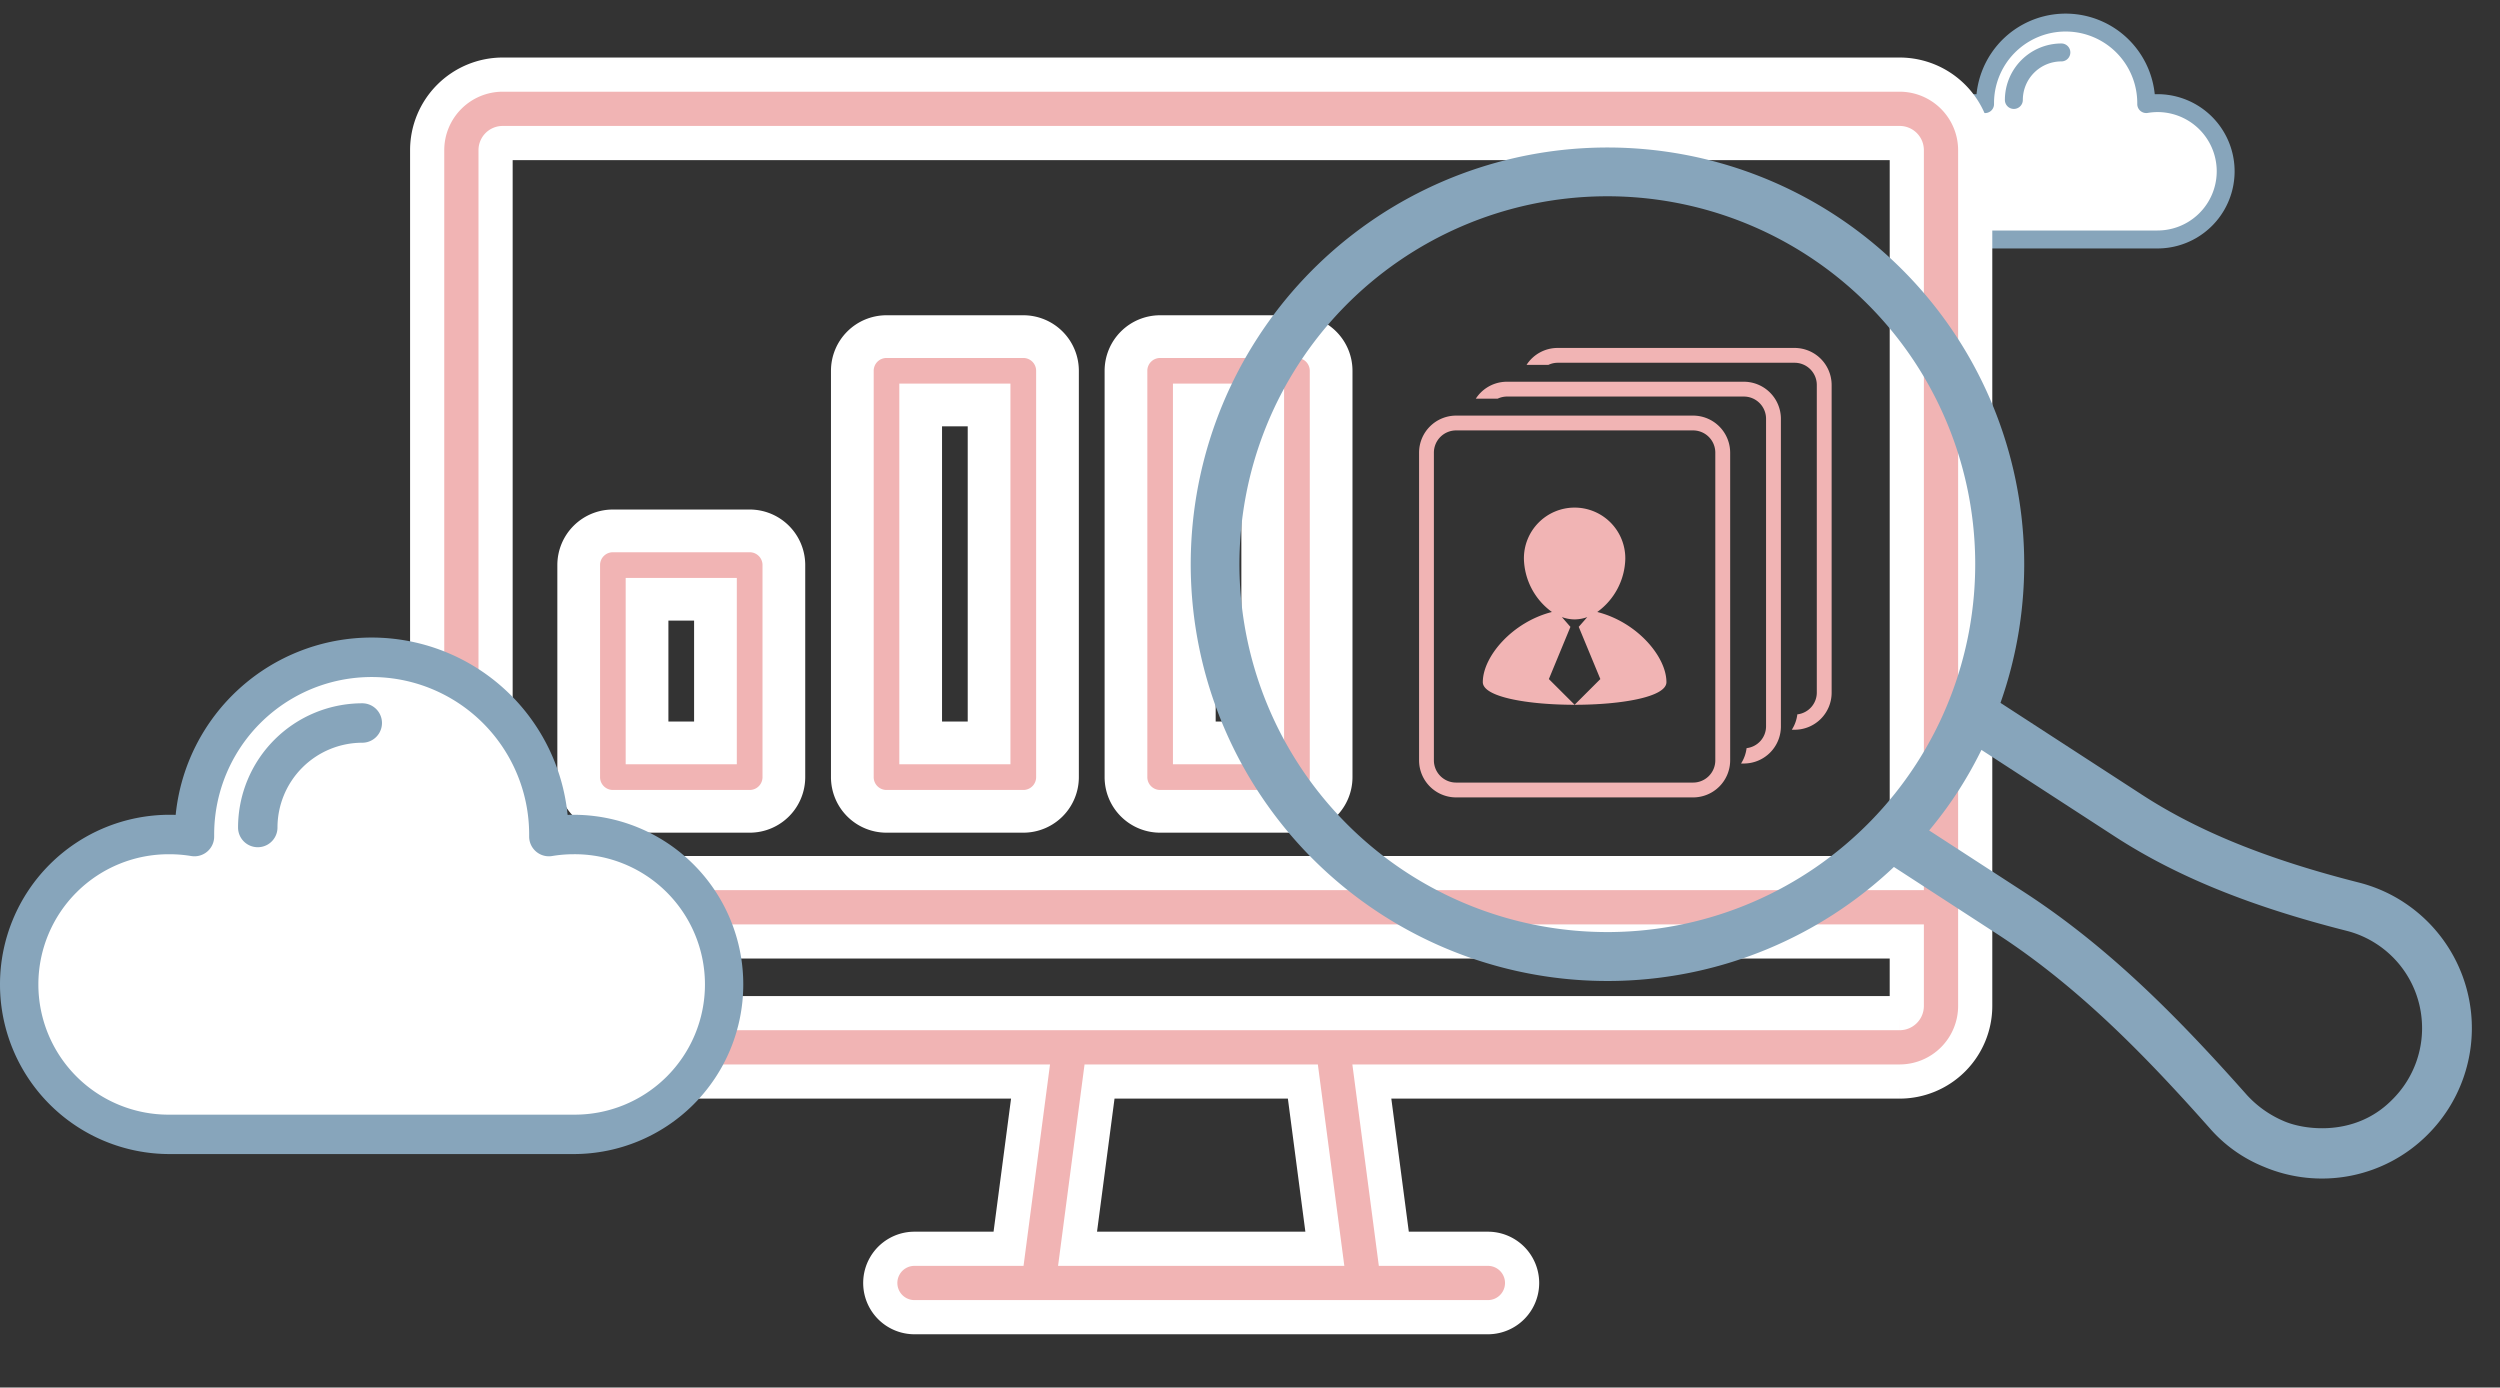 <svg xmlns="http://www.w3.org/2000/svg" width="292.624" height="162.407" viewBox="0 0 292.624 162.407"><rect x="0" y="0" width="292.624" height="162.407" fill="#333333" stroke="none"/><defs><style>.a{fill:#fff;}.b{fill:#87a5bb;}.c,.d,.e{fill:#f1b4b4;}.c,.d{stroke:#fff;}.c{stroke-width:4px;}.d{stroke-width:5px;}</style></defs><g transform="translate(-819 -595.266)"><g transform="translate(400 -44.036)"><path class="a" d="M-574.413,3307.72l-3.365,3.635-1.526,5.025h-3.231l-4.711,3.5-1.032,4.576,1.705,4.936,4.038,2.782h25.486l5.16-4.173,1.077-4.846-2.288-4.262-3.32-2.513h-3.724l-.942-4.083-2.872-3.32-3.1-1.7-3.679-.9Z" transform="translate(1230.516 -2665.262)"/><g transform="translate(641 640.893)"><g transform="translate(0 0)"><path class="b" d="M30.533,78.444q-.16,0-.321.006a10.483,10.483,0,0,0-20.861,0q-.161-.006-.321-.006a9.029,9.029,0,0,0,0,18.059h21.5a9.029,9.029,0,0,0,0-18.059Zm0,15.96H9.029a6.93,6.93,0,1,1,0-13.861,7.025,7.025,0,0,1,1.149.1A1.05,1.05,0,0,0,11.4,79.59v-.041c0-.018,0-.037,0-.055a8.383,8.383,0,0,1,16.766,0c0,.018,0,.037,0,.055v.041a1.05,1.05,0,0,0,1.222,1.049,7.01,7.01,0,0,1,1.148-.1,6.93,6.93,0,1,1,0,13.861Z" transform="translate(0 -69.012)"/><path class="b" d="M151.493,109.012a6.619,6.619,0,0,0-6.611,6.611,1.049,1.049,0,1,0,2.1,0,4.517,4.517,0,0,1,4.512-4.512,1.049,1.049,0,0,0,0-2.1Z" transform="translate(-132.211 -105.514)"/></g></g></g><g transform="translate(869 559.346)"><path class="c" d="M172.356,44.654H8.841A8.851,8.851,0,0,0,0,53.495V153.672a8.851,8.851,0,0,0,8.841,8.841H70.624L68.05,182.089H57.039a4,4,0,1,0,0,8.007h67.119a4,4,0,0,0,0-8.007H113.146l-2.573-19.576h61.783a8.851,8.851,0,0,0,8.841-8.841V53.495a8.85,8.85,0,0,0-8.841-8.841ZM8.841,52.661H172.356a.835.835,0,0,1,.834.834v84.618H8.007V53.495A.834.834,0,0,1,8.841,52.661ZM105.07,182.089H76.126L78.7,162.513h23.8l2.573,19.576Zm67.286-27.583H8.841a.834.834,0,0,1-.834-.834v-7.553H173.189v7.553A.835.835,0,0,1,172.356,154.506Z"/><path class="d" d="M80.3,209.871H96.315a4,4,0,0,0,4-4V181.046a4,4,0,0,0-4-4H80.3a4,4,0,0,0-4,4v24.822A4,4,0,0,0,80.3,209.871Zm4-24.822h8.007v16.815H84.3Z" transform="translate(-58.563 -78.986)"/><path class="d" d="M160.3,175.813h16.014a4,4,0,0,0,4-4V124.249a4,4,0,0,0-4-4H160.3a4,4,0,0,0-4,4v47.561A4,4,0,0,0,160.3,175.813Zm4-47.561h8.007v39.553H164.3Z" transform="translate(-106.535 -44.928)"/><path class="d" d="M160.3,175.813h16.014a4,4,0,0,0,4-4V124.249a4,4,0,0,0-4-4H160.3a4,4,0,0,0-4,4v47.561A4,4,0,0,0,160.3,175.813Zm4-47.561h8.007v39.553H164.3Z" transform="translate(-74.506 -44.928)"/><g transform="translate(116.102 76.647)"><g transform="translate(0)"><path class="e" d="M82.764,0H55.024a4.328,4.328,0,0,0-3.632,1.98h2.557a2.583,2.583,0,0,1,1.075-.246h27.74a2.6,2.6,0,0,1,2.6,2.6V40.353a2.573,2.573,0,0,1-2.279,2.536,4.237,4.237,0,0,1-.648,1.8h.328A4.337,4.337,0,0,0,87.1,40.353V4.331A4.339,4.339,0,0,0,82.764,0Z" transform="translate(-38.81)"/><path class="e" d="M62.054,13.8H34.315a4.333,4.333,0,0,0-3.633,1.981H33.24a2.584,2.584,0,0,1,1.075-.247H62.054a2.6,2.6,0,0,1,2.6,2.6v36.02a2.571,2.571,0,0,1-2.279,2.533,4.294,4.294,0,0,1-.648,1.8h.327a4.34,4.34,0,0,0,4.338-4.335V18.138A4.344,4.344,0,0,0,62.054,13.8Z" transform="translate(-24.04 -9.845)"/><path class="e" d="M39.6,27.611H11.861a4.337,4.337,0,0,0-4.335,4.333v36.02A4.338,4.338,0,0,0,11.861,72.3H39.6a4.339,4.339,0,0,0,4.339-4.333V31.944A4.341,4.341,0,0,0,39.6,27.611Zm2.6,40.353a2.6,2.6,0,0,1-2.6,2.6H11.861a2.6,2.6,0,0,1-2.6-2.6V31.944a2.6,2.6,0,0,1,2.6-2.6H39.6a2.6,2.6,0,0,1,2.6,2.6Z" transform="translate(-7.526 -19.691)"/><path class="e" d="M46.932,77.549a7.9,7.9,0,0,0,3.283-6.208,5.934,5.934,0,1,0-11.867,0,7.914,7.914,0,0,0,3.278,6.208c-4.642,1.179-8.089,5.219-8.089,8.211,0,3.535,21.493,3.535,21.493,0C55.027,82.767,51.583,78.727,46.932,77.549Zm-2.65,10.859L41.268,85.4,43.8,79.273h-.027l-.983-1.132a4.386,4.386,0,0,0,1.488.276,4.446,4.446,0,0,0,1.486-.27l-.985,1.125h-.022L47.294,85.4Z" transform="translate(-26.076 -46.643)"/></g></g></g><g transform="matrix(0.978, -0.208, 0.208, 0.978, 949.162, 623.747)"><path class="b" d="M131.832,106.878a17.41,17.41,0,0,0-4.617-3.314C117.3,98.675,110.083,93.8,104.5,88.214L90.541,74.256a48.786,48.786,0,1,0-16.2,16.193l10.184,10.185c8.217,8.217,14.276,18.02,19.6,27.391a16.674,16.674,0,0,0,5.263,5.754,17.466,17.466,0,0,0,19.521.336,17.6,17.6,0,0,0,2.92-27.237ZM5.833,48.8A43.067,43.067,0,1,1,48.9,91.867,43.067,43.067,0,0,1,5.833,48.8ZM131.089,120.52a11.755,11.755,0,0,1-5.374,8.721c-5.159,3.406-10.88,1.3-12.977-.239a12.413,12.413,0,0,1-3.539-3.858c-5.527-9.726-11.842-19.925-20.548-28.632l-9.385-9.385a47.608,47.608,0,0,0,4.217-3.733,48.124,48.124,0,0,0,3.733-4.217l13.161,13.16c6.049,6.048,13.758,11.278,24.257,16.454A11.6,11.6,0,0,1,127.709,111,11.716,11.716,0,0,1,131.089,120.52Z" transform="translate(0)"/></g><g transform="translate(178 29)"><path class="a" d="M-557.788,3309.334l-7.4,7.992-3.355,11.051h-7.1l-10.36,7.7-2.269,10.064,3.75,10.854,8.88,6.118H-519.6l11.347-9.177,2.368-10.656-5.032-9.374-7.3-5.525h-8.19l-2.072-8.979-6.315-7.3-6.808-3.75-8.091-1.973Z" transform="translate(1232 -2665)"/><g transform="translate(641 571.881)"><g transform="translate(0 69.012)"><path class="b" d="M67.144,89.755q-.353,0-.706.012a23.052,23.052,0,0,0-45.875,0q-.354-.013-.707-.013a19.856,19.856,0,0,0,0,39.713H67.144a19.856,19.856,0,0,0,0-39.712Zm0,35.1H19.856a15.241,15.241,0,1,1,0-30.481,15.449,15.449,0,0,1,2.526.209,2.308,2.308,0,0,0,2.686-2.307l0-.089c0-.04,0-.081,0-.121a18.435,18.435,0,0,1,36.87,0c0,.04,0,.08,0,.12v.09a2.308,2.308,0,0,0,2.687,2.306,15.415,15.415,0,0,1,2.525-.209,15.241,15.241,0,1,1,0,30.481Z" transform="translate(0 -69.012)"/><path class="b" d="M159.421,109.012a14.555,14.555,0,0,0-14.539,14.539,2.308,2.308,0,1,0,4.616,0,9.934,9.934,0,0,1,9.923-9.923,2.308,2.308,0,0,0,0-4.616Z" transform="translate(-117.018 -101.319)"/></g></g></g></g></svg>